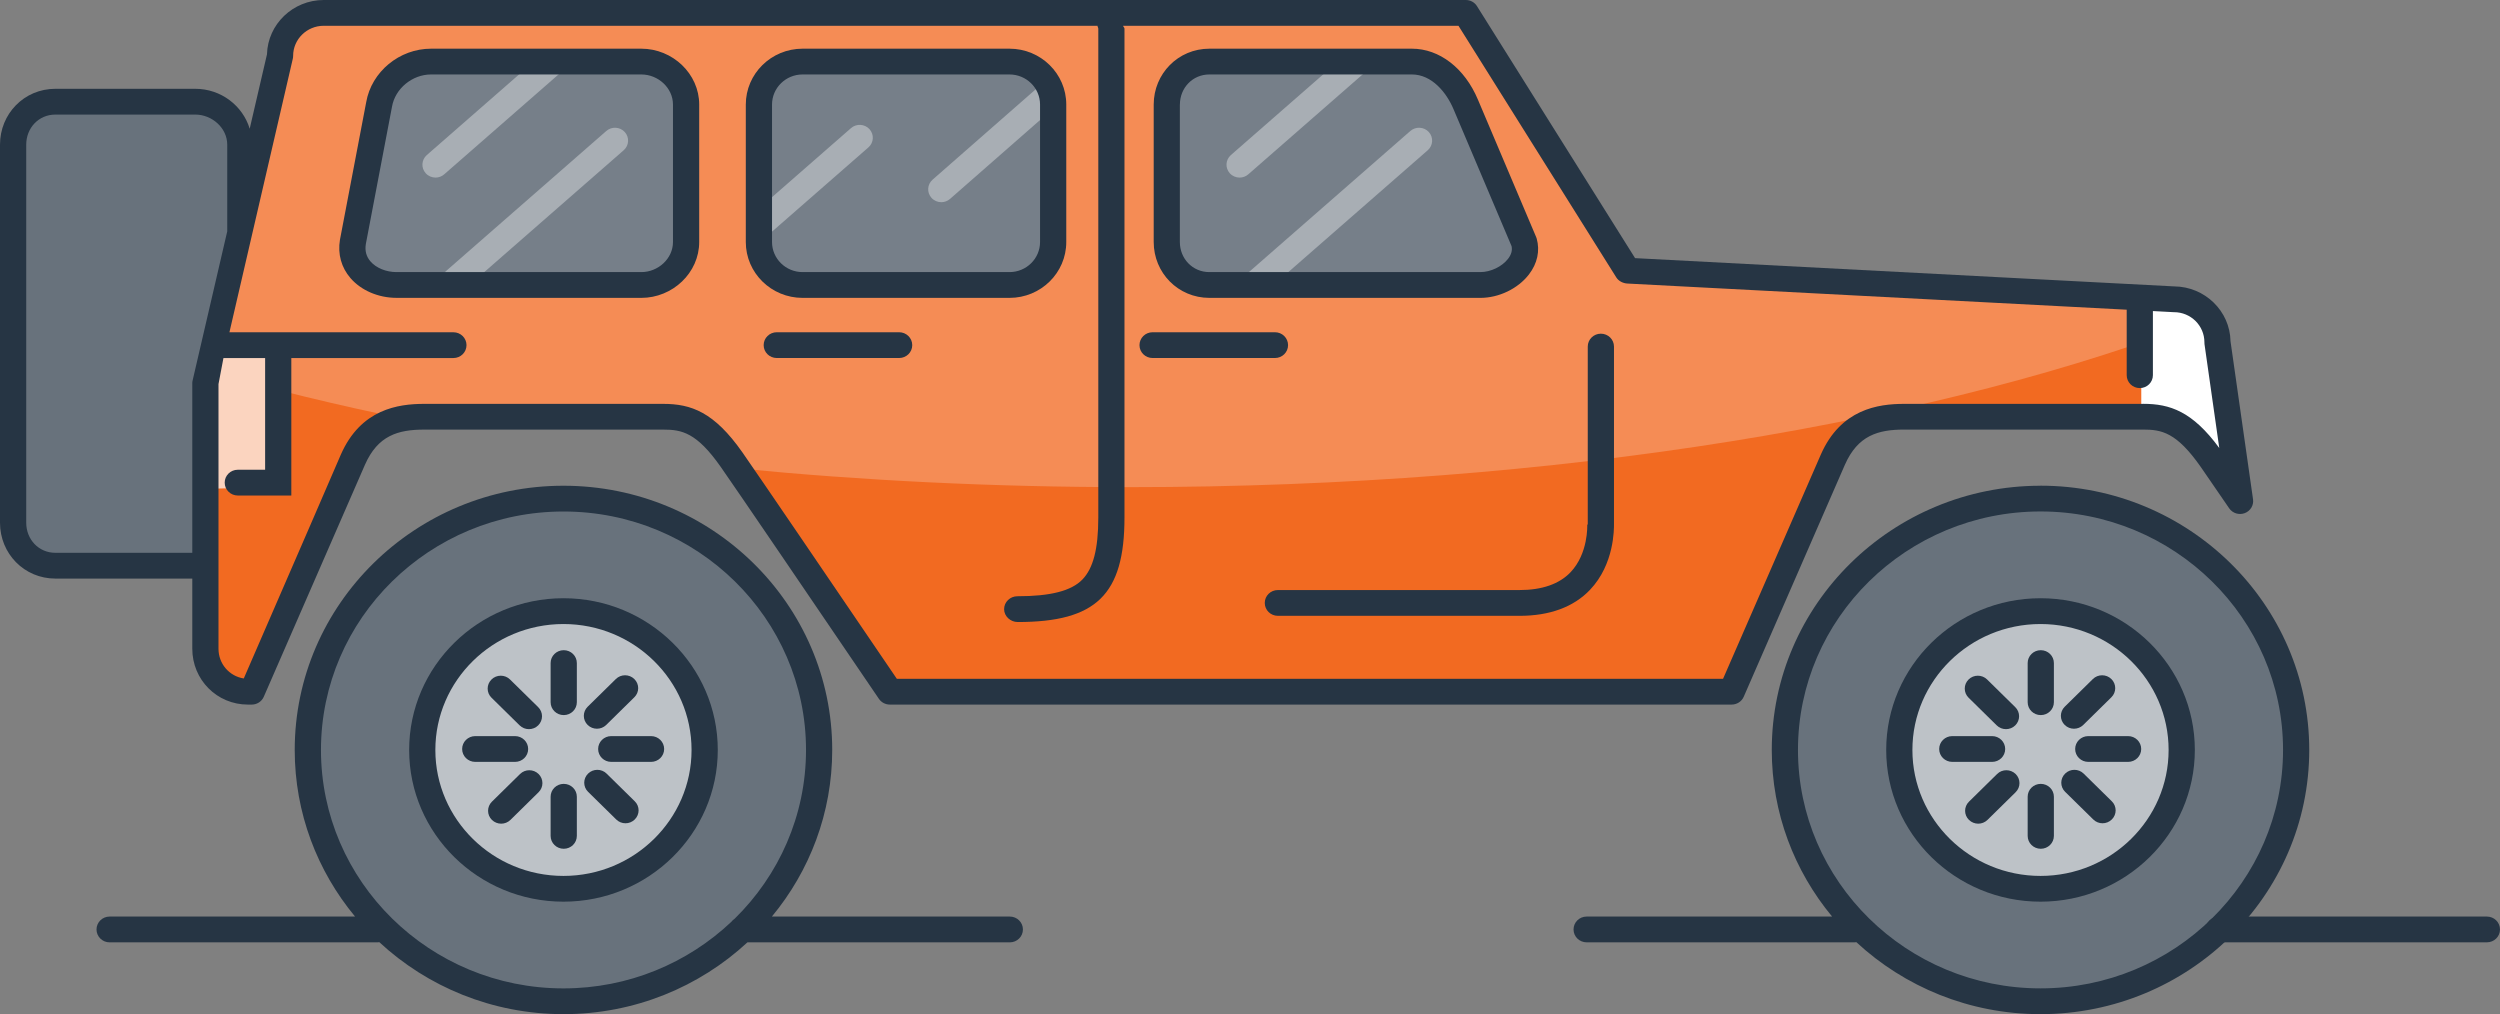 <svg width="106" height="43" viewBox="0 0 106 43" fill="none" xmlns="http://www.w3.org/2000/svg">
    <rect x="0" y="0" width="106" height="43" fill="#808080" stroke="none"/>
    <g clip-path="url(#clip0_153_360)">
        <path d="M13.958 2.672L16.429 1.458H28.287L47.063 1.7L61.762 1.458L66.827 12.63L29.028 13.723L11.735 13.116L13.958 2.672Z" fill="#767F89"/>
        <path d="M18.467 7.53C18.314 7.53 18.161 7.468 18.051 7.346C17.847 7.12 17.868 6.776 18.096 6.575L23.851 1.546C24.081 1.346 24.432 1.366 24.636 1.591C24.84 1.817 24.819 2.162 24.59 2.362L18.835 7.391C18.729 7.484 18.598 7.53 18.466 7.53H18.467Z" fill="#A8AEB4"/>
        <path d="M16.07 15.252C15.917 15.252 15.764 15.191 15.655 15.069C15.452 14.843 15.473 14.498 15.701 14.298L25.707 5.554C25.936 5.354 26.287 5.374 26.491 5.599C26.695 5.825 26.674 6.17 26.445 6.37L16.44 15.114C16.334 15.206 16.203 15.252 16.07 15.252Z" fill="#A8AEB4"/>
        <path d="M52.56 7.53C52.407 7.53 52.253 7.468 52.143 7.346C51.94 7.12 51.961 6.776 52.189 6.575L57.944 1.546C58.174 1.346 58.525 1.366 58.728 1.591C58.932 1.817 58.911 2.162 58.683 2.362L52.928 7.391C52.822 7.484 52.691 7.53 52.559 7.53H52.56Z" fill="#A8AEB4"/>
        <path d="M50.163 15.252C50.01 15.252 49.857 15.191 49.747 15.069C49.543 14.843 49.564 14.498 49.793 14.298L59.798 5.554C60.028 5.354 60.379 5.374 60.583 5.599C60.786 5.825 60.765 6.17 60.537 6.37L50.531 15.114C50.425 15.206 50.294 15.252 50.162 15.252H50.163Z" fill="#A8AEB4"/>
        <path d="M26.447 15.131C26.294 15.131 26.14 15.069 26.032 14.947C25.828 14.722 25.849 14.377 26.077 14.176L36.083 5.432C36.312 5.232 36.663 5.253 36.867 5.477C37.071 5.703 37.05 6.048 36.822 6.248L26.816 14.992C26.71 15.085 26.579 15.131 26.447 15.131Z" fill="#A8AEB4"/>
        <path d="M39.911 8.573C39.758 8.573 39.606 8.511 39.496 8.39C39.292 8.164 39.312 7.819 39.541 7.618L45.778 2.153C46.008 1.953 46.359 1.972 46.562 2.198C46.766 2.424 46.746 2.769 46.517 2.97L40.28 8.435C40.174 8.527 40.042 8.573 39.911 8.573Z" fill="#A8AEB4"/>
        <path d="M8.276 4.372H2.347C1.324 4.372 0.494 5.188 0.494 6.194V22.224C0.494 23.231 1.324 24.046 2.347 24.046H8.276C9.299 24.046 10.129 23.231 10.129 22.224V6.194C10.129 5.188 9.299 4.372 8.276 4.372Z" fill="#68727C"/>
        <path d="M94.018 14.513C94.018 13.507 93.188 12.691 92.165 12.691L69.007 11.507L62.151 0.607H13.727C12.704 0.607 11.929 1.393 11.929 2.399L8.771 16.224V27.508C8.771 28.513 9.494 29.39 10.517 29.39H10.674C12.266 25.625 14.508 20.587 14.964 19.553C15.684 17.913 16.967 17.731 17.99 17.731H28.119C29.142 17.731 29.931 17.995 31.022 19.553C31.712 20.539 35.233 25.625 37.729 29.39H73.424C75.016 25.625 77.258 20.587 77.714 19.553C78.434 17.913 79.718 17.731 80.74 17.731H90.87C91.892 17.731 92.682 17.964 93.772 19.523C93.971 19.805 94.405 20.422 94.98 21.264L94.019 14.513H94.018ZM29.152 10.262C29.152 11.268 28.214 12.145 27.191 12.145H16.815C15.793 12.145 14.777 11.406 14.963 10.293L16.074 4.478C16.259 3.406 17.254 2.671 18.277 2.671H27.191C28.214 2.671 29.152 3.426 29.152 4.432V10.261V10.262ZM44.716 10.323C44.716 11.329 43.886 12.145 42.863 12.145H34.093C33.07 12.145 32.24 11.329 32.24 10.323V4.494C32.24 3.488 33.07 2.672 34.093 2.672H42.863C43.886 2.672 44.716 3.488 44.716 4.494V10.323ZM62.767 12.145H51.279C50.256 12.145 49.533 11.268 49.533 10.262V4.433C49.533 3.427 50.256 2.672 51.279 2.672H59.864C60.886 2.672 61.717 3.431 62.149 4.463L64.619 10.307C64.887 11.258 63.789 12.143 62.767 12.143V12.145Z" fill="#F26A21"/>
        <path d="M93.675 13.46C93.339 12.996 92.789 12.691 92.165 12.691L69.007 11.507L62.151 0.607H13.727C12.705 0.607 11.899 1.393 11.899 2.399L8.827 15.726C11.457 16.489 14.27 17.176 17.239 17.779C17.496 17.742 17.751 17.732 17.989 17.732H28.118C29.141 17.732 29.93 17.996 31.021 19.554C31.074 19.629 31.144 19.731 31.228 19.852C36.529 20.376 42.118 20.655 47.895 20.655C66.086 20.655 82.429 17.876 93.675 13.46ZM49.533 4.433C49.533 3.427 50.256 2.672 51.279 2.672H59.864C60.886 2.672 61.717 3.431 62.149 4.463L64.619 10.307C64.888 11.258 63.789 12.143 62.767 12.143H51.279C50.256 12.143 49.533 11.267 49.533 10.261V4.432V4.433ZM29.152 10.262C29.152 11.268 28.214 12.145 27.192 12.145H16.816C15.793 12.145 14.777 11.406 14.963 10.293L16.074 4.478C16.26 3.406 17.254 2.671 18.277 2.671H27.192C28.214 2.671 29.152 3.426 29.152 4.432V10.261V10.262ZM44.716 10.323C44.716 11.329 43.886 12.145 42.863 12.145H34.093C33.07 12.145 32.24 11.329 32.24 10.323V4.494C32.24 3.488 33.07 2.672 34.093 2.672H42.863C43.886 2.672 44.716 3.488 44.716 4.494V10.323Z" fill="#F58C55"/>
        <path d="M31.687 39.238C35.883 35.111 35.883 28.422 31.687 24.296C27.49 20.169 20.686 20.169 16.489 24.296C12.292 28.422 12.292 35.111 16.489 39.238C20.686 43.364 27.49 43.364 31.687 39.238Z" fill="#68727C"/>
        <path d="M93.942 39.238C98.139 35.111 98.139 28.422 93.942 24.296C89.745 20.169 82.941 20.169 78.744 24.296C74.547 28.422 74.547 35.111 78.744 39.238C82.941 43.364 89.745 43.364 93.942 39.238Z" fill="#68727C"/>
        <path d="M23.904 37.769C27.247 37.769 29.957 35.105 29.957 31.819C29.957 28.532 27.247 25.868 23.904 25.868C20.562 25.868 17.852 28.532 17.852 31.819C17.852 35.105 20.562 37.769 23.904 37.769Z" fill="#BDC2C7"/>
        <path d="M86.531 37.769C89.874 37.769 92.584 35.105 92.584 31.819C92.584 28.532 89.874 25.868 86.531 25.868C83.188 25.868 80.478 28.532 80.478 31.819C80.478 35.105 83.188 37.769 86.531 37.769Z" fill="#BDC2C7"/>
        <path d="M9.288 14.735L8.629 16.598L8.711 20.727L12.088 20.646L12.307 14.816L9.288 14.735Z" fill="#FBD4BF"/>
        <path d="M90.79 12.509V17.974L93.067 18.46L94.782 20.241L93.682 13.46L92.905 13.035L90.79 12.509Z" fill="white"/>
        <path d="M105.444 39.955H94.08C93.772 39.955 93.524 39.711 93.524 39.409C93.524 39.106 93.772 38.862 94.08 38.862H105.444C105.752 38.862 106 39.106 106 39.409C106 39.711 105.752 39.955 105.444 39.955Z" fill="#263544"/>
        <path d="M23.891 25.365C20.283 25.365 17.348 28.25 17.348 31.798C17.348 35.345 20.283 38.231 23.891 38.231C27.499 38.231 30.434 35.344 30.434 31.798C30.434 28.252 27.499 25.365 23.891 25.365ZM23.891 37.139C20.895 37.139 18.459 34.743 18.459 31.799C18.459 28.855 20.896 26.459 23.891 26.459C26.885 26.459 29.322 28.855 29.322 31.799C29.322 34.743 26.885 37.139 23.891 37.139Z" fill="#263544"/>
        <path d="M95.529 21.173L94.574 14.471C94.552 13.189 93.488 12.152 92.181 12.143L69.327 10.945L62.624 0.26C62.523 0.098 62.344 0 62.151 0H13.727C12.422 0 11.354 1.027 11.32 2.303L10.587 5.458C10.291 4.48 9.369 3.765 8.28 3.765H2.349C1.022 3.765 0 4.827 0 6.133V22.164C0 23.469 1.022 24.532 2.349 24.532H8.153V27.507C8.153 28.813 9.188 29.875 10.516 29.875H10.672C10.895 29.875 11.096 29.745 11.184 29.544C13.724 23.713 15.127 20.496 15.473 19.708C16.017 18.469 16.872 18.215 17.989 18.215H28.118C28.9 18.215 29.533 18.33 30.562 19.8C31.232 20.756 34.577 25.674 37.266 29.631C37.369 29.783 37.543 29.874 37.728 29.874H73.423C73.645 29.874 73.847 29.744 73.934 29.543C76.474 23.712 77.877 20.495 78.223 19.707C78.768 18.468 79.623 18.214 80.739 18.214H90.868C91.65 18.214 92.284 18.328 93.313 19.799C93.498 20.063 93.891 20.636 94.517 21.552C94.662 21.763 94.936 21.848 95.177 21.757C95.419 21.666 95.565 21.423 95.529 21.17V21.173ZM8.174 16.102C8.165 16.142 8.153 16.183 8.153 16.224V23.439H2.349C1.634 23.439 1.112 22.867 1.112 22.164V6.133C1.112 5.43 1.634 4.858 2.349 4.858H8.279C8.994 4.858 9.635 5.43 9.635 6.133V9.809L8.174 16.102ZM90.868 17.124H80.739C79.627 17.124 78.05 17.347 77.203 19.274C76.863 20.049 75.505 23.16 73.057 28.782H38.026C35.365 24.866 32.137 20.123 31.479 19.182C30.279 17.469 29.304 17.124 28.118 17.124H17.989C16.877 17.124 15.3 17.347 14.452 19.274C14.113 20.048 12.781 23.155 10.336 28.767C9.718 28.671 9.264 28.142 9.264 27.507V16.285L9.474 15.181H11.241V19.917H10.083C9.776 19.917 9.527 20.161 9.527 20.463C9.527 20.766 9.776 21.01 10.083 21.01H12.352V15.181H19.224C19.532 15.181 19.78 14.937 19.78 14.634C19.78 14.332 19.532 14.088 19.224 14.088H9.728L12.415 2.49C12.424 2.45 12.429 2.409 12.429 2.368C12.429 1.665 13.011 1.093 13.726 1.093H46.537C46.528 1.132 46.568 1.173 46.568 1.214V21.942C46.568 23.296 46.344 24.106 45.894 24.571C45.426 25.055 44.542 25.281 43.136 25.281C42.83 25.281 42.574 25.525 42.574 25.828C42.574 26.13 42.843 26.374 43.15 26.374C46.478 26.374 47.678 25.214 47.678 21.942V1.214C47.678 1.173 47.626 1.132 47.617 1.093H61.839L68.531 11.763C68.626 11.916 68.815 12.012 68.998 12.022L90.172 13.131V15.908C90.172 16.21 90.42 16.455 90.727 16.455C91.035 16.455 91.283 16.21 91.283 15.908V13.189L92.158 13.236C92.168 13.236 92.166 13.236 92.176 13.236C92.892 13.236 93.467 13.808 93.467 14.511C93.467 14.537 93.467 14.562 93.47 14.587L94.097 18.995C92.957 17.442 92.008 17.122 90.868 17.122V17.124Z" fill="#263544"/>
        <path d="M48.87 15.18H54.058C54.366 15.18 54.614 14.936 54.614 14.634C54.614 14.332 54.366 14.087 54.058 14.087H48.87C48.562 14.087 48.314 14.332 48.314 14.634C48.314 14.936 48.562 15.18 48.87 15.18Z" fill="#263544"/>
        <path d="M38.123 14.087H32.935C32.628 14.087 32.379 14.332 32.379 14.634C32.379 14.936 32.628 15.18 32.935 15.18H38.123C38.431 15.18 38.679 14.936 38.679 14.634C38.679 14.332 38.431 14.087 38.123 14.087Z" fill="#263544"/>
        <path d="M64.434 25.018H54.182C53.874 25.018 53.626 25.262 53.626 25.564C53.626 25.867 53.874 26.111 54.182 26.111H64.434C65.701 26.111 66.721 25.74 67.416 25.009C68.454 23.919 68.433 22.418 68.433 22.21V14.695C68.433 14.393 68.184 14.148 67.877 14.148C67.569 14.148 67.321 14.393 67.321 14.695V22.224C67.321 22.235 67.299 22.248 67.299 22.259C67.299 22.271 67.35 23.472 66.586 24.268C66.109 24.765 65.377 25.018 64.433 25.018H64.434Z" fill="#263544"/>
        <path d="M45.21 4.433C45.21 3.125 44.132 2.064 42.801 2.064H34.031C32.701 2.064 31.622 3.125 31.622 4.433V10.262C31.622 11.57 32.701 12.63 34.031 12.63H42.801C44.132 12.63 45.21 11.57 45.21 10.262V4.433ZM44.098 10.262C44.098 10.966 43.518 11.537 42.801 11.537H34.031C33.315 11.537 32.734 10.966 32.734 10.262V4.433C32.734 3.728 33.315 3.157 34.031 3.157H42.801C43.518 3.157 44.098 3.728 44.098 4.433V10.262Z" fill="#263544"/>
        <path d="M16.815 12.63H27.191C28.519 12.63 29.646 11.568 29.646 10.262V4.433C29.646 3.127 28.519 2.064 27.191 2.064H18.277C16.933 2.064 15.751 3.043 15.527 4.332L14.415 10.161C14.415 10.161 14.414 10.17 14.413 10.173C14.314 10.768 14.472 11.343 14.859 11.79C15.313 12.316 16.044 12.629 16.814 12.629L16.815 12.63ZM15.51 10.355L16.621 4.524C16.753 3.757 17.481 3.157 18.277 3.157H27.191C27.907 3.157 28.534 3.729 28.534 4.433V10.262C28.534 10.965 27.907 11.537 27.191 11.537H16.815C16.374 11.537 15.949 11.364 15.707 11.083C15.532 10.88 15.465 10.635 15.511 10.355H15.51Z" fill="#263544"/>
        <path d="M51.279 12.63H62.767C63.551 12.63 64.359 12.242 64.825 11.639C65.184 11.175 65.301 10.635 65.156 10.116C65.149 10.094 65.142 10.072 65.133 10.052L62.664 4.225C62.106 2.893 61.033 2.064 59.865 2.064H51.28C49.952 2.064 48.917 3.127 48.917 4.433V10.262C48.917 11.568 49.952 12.63 51.28 12.63H51.279ZM50.028 4.433C50.028 3.729 50.564 3.157 51.279 3.157H59.864C60.711 3.157 61.335 3.924 61.635 4.643L64.09 10.436C64.13 10.614 64.08 10.796 63.939 10.977C63.683 11.306 63.201 11.537 62.765 11.537H51.278C50.562 11.537 50.026 10.965 50.026 10.262V4.433H50.028Z" fill="#263544"/>
        <path d="M42.817 38.862H32.728C34.326 36.934 35.286 34.473 35.286 31.798C35.286 25.621 30.174 20.595 23.891 20.595C17.607 20.595 12.496 25.62 12.496 31.798C12.496 34.475 13.455 36.934 15.054 38.862H4.648C4.341 38.862 4.092 39.107 4.092 39.409C4.092 39.711 4.341 39.956 4.648 39.956H16.012C16.037 39.956 16.059 39.952 16.083 39.948C18.123 41.839 20.872 43 23.891 43C26.91 43 29.652 41.842 31.691 39.956H42.816C43.123 39.956 43.372 39.711 43.372 39.409C43.372 39.107 43.123 38.862 42.816 38.862H42.817ZM13.609 31.798C13.609 26.224 18.221 21.688 23.892 21.688C29.563 21.688 34.175 26.223 34.175 31.798C34.175 34.59 33.018 37.121 31.151 38.952C31.096 38.988 31.048 39.034 31.008 39.086C29.159 40.831 26.653 41.908 23.892 41.908C18.222 41.908 13.609 37.374 13.609 31.798Z" fill="#263544"/>
        <path d="M23.902 33.236C23.595 33.236 23.346 33.48 23.346 33.782V35.441C23.346 35.744 23.595 35.988 23.902 35.988C24.21 35.988 24.458 35.744 24.458 35.441V33.782C24.458 33.48 24.21 33.236 23.902 33.236Z" fill="#263544"/>
        <path d="M25.72 32.801C25.503 32.587 25.151 32.587 24.934 32.801C24.717 33.015 24.717 33.361 24.934 33.573L26.128 34.746C26.236 34.853 26.378 34.907 26.521 34.907C26.663 34.907 26.805 34.853 26.913 34.746C27.131 34.533 27.131 34.187 26.913 33.974L25.72 32.801Z" fill="#263544"/>
        <path d="M27.604 31.211H25.917C25.609 31.211 25.361 31.456 25.361 31.758C25.361 32.06 25.609 32.304 25.917 32.304H27.604C27.912 32.304 28.16 32.06 28.16 31.758C28.16 31.456 27.912 31.211 27.604 31.211Z" fill="#263544"/>
        <path d="M25.31 30.898C25.452 30.898 25.594 30.845 25.703 30.738L26.896 29.564C27.114 29.351 27.114 29.005 26.896 28.792C26.679 28.578 26.327 28.578 26.111 28.792L24.917 29.965C24.7 30.179 24.7 30.525 24.917 30.738C25.026 30.845 25.168 30.898 25.31 30.898Z" fill="#263544"/>
        <path d="M23.902 30.32C24.21 30.32 24.458 30.076 24.458 29.773V28.114C24.458 27.812 24.21 27.568 23.902 27.568C23.595 27.568 23.346 27.812 23.346 28.114V29.773C23.346 30.076 23.595 30.32 23.902 30.32Z" fill="#263544"/>
        <path d="M22.033 30.756C22.142 30.863 22.284 30.916 22.426 30.916C22.568 30.916 22.71 30.863 22.819 30.756C23.036 30.542 23.036 30.196 22.819 29.983L21.625 28.81C21.408 28.596 21.056 28.596 20.84 28.81C20.622 29.024 20.622 29.37 20.84 29.583L22.033 30.756Z" fill="#263544"/>
        <path d="M22.394 31.758C22.394 31.456 22.145 31.211 21.838 31.211H20.151C19.843 31.211 19.595 31.456 19.595 31.758C19.595 32.06 19.843 32.304 20.151 32.304H21.838C22.145 32.304 22.394 32.06 22.394 31.758Z" fill="#263544"/>
        <path d="M22.05 32.818L20.857 33.991C20.64 34.205 20.64 34.551 20.857 34.764C20.966 34.87 21.108 34.924 21.25 34.924C21.392 34.924 21.534 34.87 21.643 34.764L22.836 33.59C23.053 33.377 23.053 33.031 22.836 32.818C22.619 32.605 22.267 32.604 22.05 32.818Z" fill="#263544"/>
        <path d="M86.518 20.595C80.235 20.595 75.123 25.62 75.123 31.798C75.123 34.474 76.082 36.934 77.681 38.862H67.274C66.966 38.862 66.718 39.106 66.718 39.409C66.718 39.711 66.966 39.955 67.274 39.955H78.638C78.662 39.955 78.685 39.952 78.709 39.948C80.749 41.839 83.498 43 86.516 43C92.799 43 97.912 37.974 97.912 31.797C97.912 25.619 92.8 20.593 86.516 20.593L86.518 20.595ZM86.518 41.907C80.848 41.907 76.234 37.372 76.234 31.797C76.234 26.221 80.847 21.686 86.518 21.686C92.189 21.686 96.801 26.221 96.801 31.797C96.801 37.372 92.189 41.907 86.518 41.907Z" fill="#263544"/>
        <path d="M86.518 25.365C82.909 25.365 79.975 28.25 79.975 31.798C79.975 35.345 82.909 38.231 86.518 38.231C90.126 38.231 93.061 35.344 93.061 31.798C93.061 28.252 90.126 25.365 86.518 25.365ZM86.518 37.139C83.522 37.139 81.086 34.743 81.086 31.799C81.086 28.855 83.523 26.459 86.518 26.459C89.512 26.459 91.949 28.855 91.949 31.799C91.949 34.743 89.512 37.139 86.518 37.139Z" fill="#263544"/>
        <path d="M86.529 33.236C86.221 33.236 85.973 33.48 85.973 33.782V35.441C85.973 35.744 86.221 35.988 86.529 35.988C86.836 35.988 87.085 35.744 87.085 35.441V33.782C87.085 33.48 86.836 33.236 86.529 33.236Z" fill="#263544"/>
        <path d="M88.347 32.801C88.13 32.587 87.778 32.587 87.561 32.801C87.344 33.015 87.344 33.361 87.561 33.573L88.755 34.746C88.863 34.853 89.005 34.907 89.147 34.907C89.29 34.907 89.432 34.853 89.54 34.746C89.758 34.533 89.758 34.187 89.54 33.974L88.347 32.801Z" fill="#263544"/>
        <path d="M88.543 31.211C88.236 31.211 87.987 31.456 87.987 31.758C87.987 32.06 88.236 32.304 88.543 32.304H90.231C90.538 32.304 90.787 32.06 90.787 31.758C90.787 31.456 90.538 31.211 90.231 31.211H88.543Z" fill="#263544"/>
        <path d="M87.937 30.898C88.079 30.898 88.221 30.845 88.33 30.738L89.523 29.564C89.74 29.351 89.74 29.005 89.523 28.792C89.306 28.578 88.954 28.578 88.737 28.792L87.544 29.965C87.327 30.179 87.327 30.525 87.544 30.738C87.653 30.845 87.795 30.898 87.937 30.898Z" fill="#263544"/>
        <path d="M86.529 30.32C86.836 30.32 87.085 30.076 87.085 29.773V28.114C87.085 27.812 86.836 27.568 86.529 27.568C86.221 27.568 85.973 27.812 85.973 28.114V29.773C85.973 30.076 86.221 30.32 86.529 30.32Z" fill="#263544"/>
        <path d="M84.661 30.756C84.77 30.863 84.912 30.916 85.054 30.916C85.196 30.916 85.338 30.863 85.447 30.756C85.664 30.542 85.664 30.196 85.447 29.983L84.254 28.81C84.036 28.596 83.684 28.596 83.468 28.81C83.251 29.024 83.251 29.37 83.468 29.583L84.661 30.756Z" fill="#263544"/>
        <path d="M85.02 31.758C85.02 31.456 84.772 31.211 84.465 31.211H82.777C82.47 31.211 82.221 31.456 82.221 31.758C82.221 32.06 82.47 32.304 82.777 32.304H84.465C84.772 32.304 85.02 32.06 85.02 31.758Z" fill="#263544"/>
        <path d="M84.677 32.818L83.484 33.991C83.266 34.205 83.266 34.551 83.484 34.764C83.593 34.87 83.735 34.924 83.877 34.924C84.019 34.924 84.161 34.87 84.269 34.764L85.463 33.59C85.68 33.377 85.68 33.031 85.463 32.818C85.245 32.604 84.893 32.604 84.677 32.818Z" fill="#263544"/>
    </g>
    <defs>
        <clipPath id="clip0_153_360">
            <rect width="106" height="43" fill="white"/>
        </clipPath>
    </defs>
</svg>
